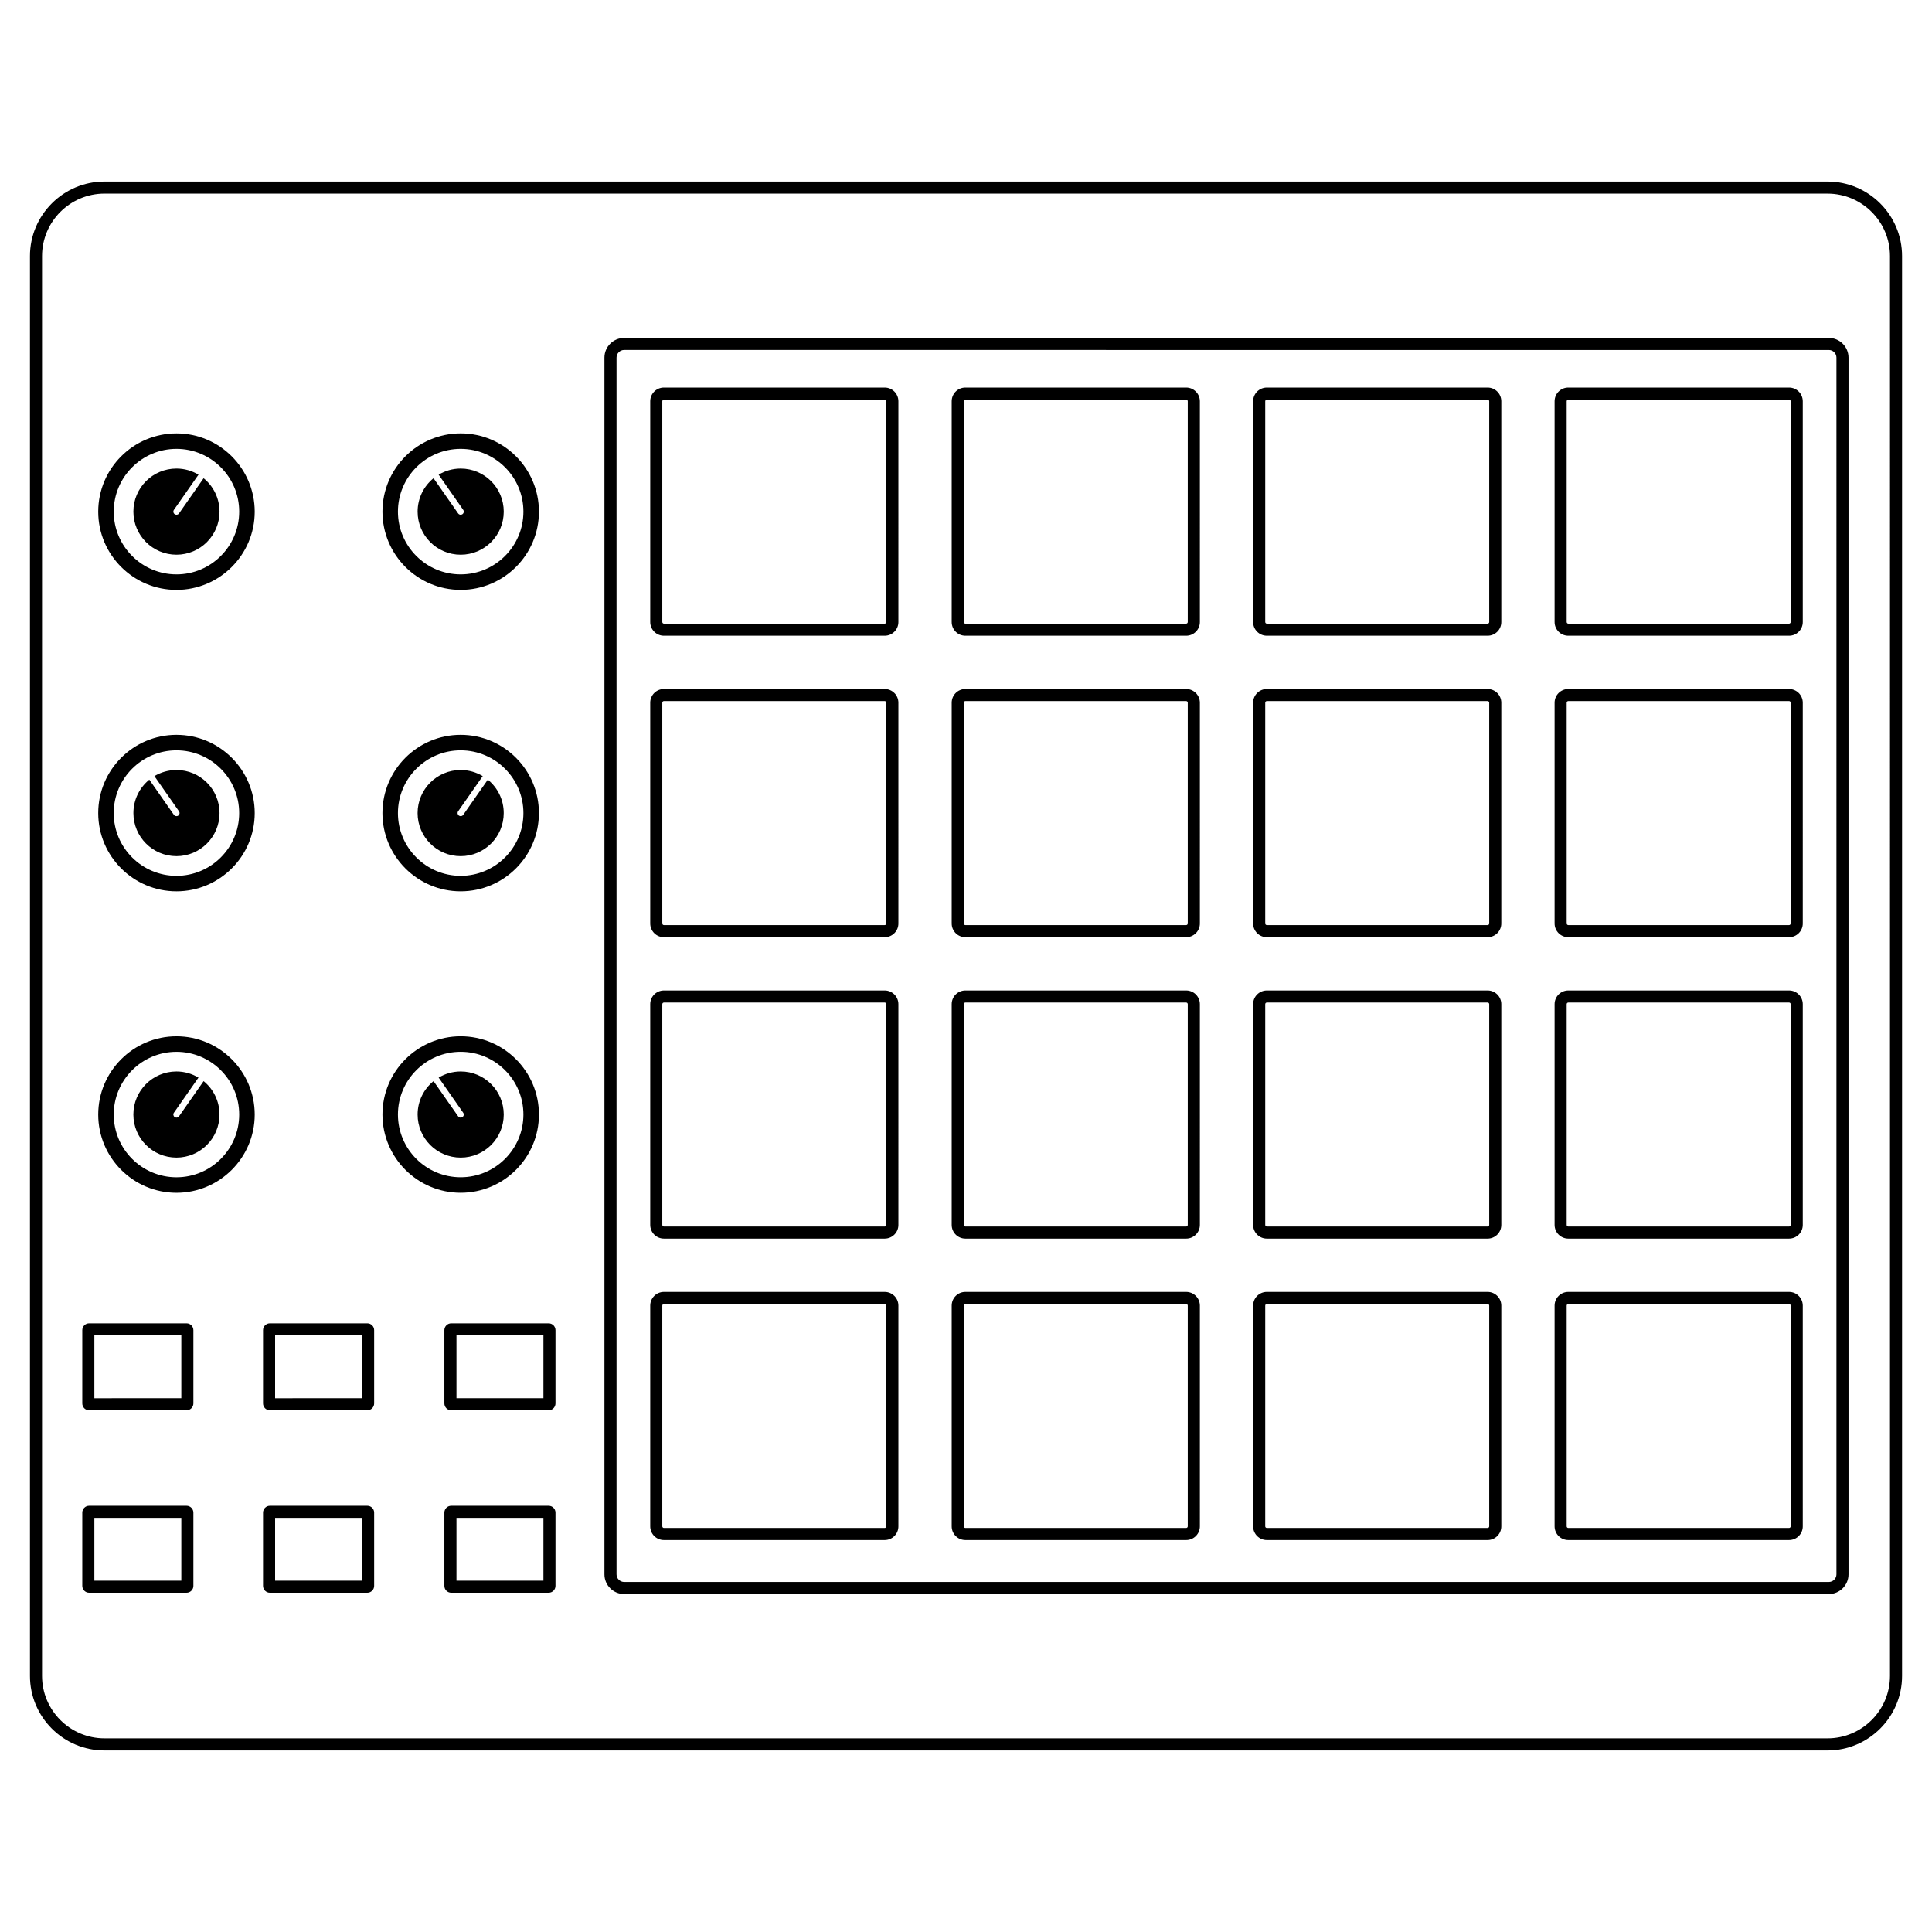 <svg height='300px' width='300px'  fill="#000000" xmlns="http://www.w3.org/2000/svg" xmlns:xlink="http://www.w3.org/1999/xlink" version="1.1" x="0px" y="0px" viewBox="0 0 100 100" enable-background="new 0 0 100 100" xml:space="preserve"><path d="M94.594,90.603H5.408c-2.127,0-3.857-1.73-3.857-3.857V13.254c0-2.127,1.73-3.857,3.857-3.857h89.186  c2.126,0,3.856,1.73,3.856,3.857v73.491C98.45,88.872,96.719,90.603,94.594,90.603L94.594,90.603z M5.408,10.021  c-1.782,0-3.232,1.45-3.232,3.232v73.491c0,1.782,1.45,3.232,3.232,3.232h89.186c1.781,0,3.231-1.45,3.231-3.232V13.254  c0-1.782-1.45-3.232-3.231-3.232H5.408L5.408,10.021z M45.792,20.685c0.046,0,0.084,0.038,0.084,0.084v11.427  c0,0.046-0.038,0.084-0.084,0.084H34.365c-0.046,0-0.084-0.038-0.084-0.084V20.769c0-0.046,0.038-0.084,0.084-0.084H45.792   M45.792,20.06H34.365c-0.392,0-0.709,0.317-0.709,0.709v11.427c0,0.392,0.317,0.709,0.709,0.709h11.427  c0.392,0,0.709-0.317,0.709-0.709V20.769C46.501,20.377,46.183,20.06,45.792,20.06L45.792,20.06z M45.792,67.494  c0.046,0,0.084,0.038,0.084,0.084v11.427c0,0.046-0.038,0.084-0.084,0.084H34.365c-0.046,0-0.084-0.038-0.084-0.084V67.578  c0-0.046,0.038-0.084,0.084-0.084H45.792 M45.792,66.869H34.365c-0.392,0-0.709,0.317-0.709,0.709v11.427  c0,0.392,0.317,0.709,0.709,0.709h11.427c0.392,0,0.709-0.317,0.709-0.709V67.578C46.501,67.187,46.183,66.869,45.792,66.869  L45.792,66.869z M45.792,51.891c0.046,0,0.084,0.038,0.084,0.084v11.427c0,0.047-0.038,0.084-0.084,0.084H34.365  c-0.046,0-0.084-0.037-0.084-0.084V51.975c0-0.046,0.038-0.084,0.084-0.084H45.792 M45.792,51.266H34.365  c-0.392,0-0.709,0.317-0.709,0.709v11.427c0,0.392,0.317,0.709,0.709,0.709h11.427c0.392,0,0.709-0.317,0.709-0.709V51.975  C46.501,51.583,46.183,51.266,45.792,51.266L45.792,51.266z M45.792,36.288c0.046,0,0.084,0.037,0.084,0.084v11.427  c0,0.046-0.038,0.083-0.084,0.083H34.365c-0.046,0-0.084-0.037-0.084-0.083V36.372c0-0.047,0.038-0.084,0.084-0.084H45.792   M45.792,35.663H34.365c-0.392,0-0.709,0.317-0.709,0.709v11.427c0,0.392,0.317,0.709,0.709,0.709h11.427  c0.392,0,0.709-0.317,0.709-0.709V36.372C46.501,35.98,46.183,35.663,45.792,35.663L45.792,35.663z M92.601,20.685  c0.046,0,0.084,0.038,0.084,0.084v11.427c0,0.046-0.038,0.084-0.084,0.084H81.175c-0.046,0-0.084-0.038-0.084-0.084V20.769  c0-0.046,0.038-0.084,0.084-0.084H92.601 M92.601,20.06H81.175c-0.392,0-0.709,0.317-0.709,0.709v11.427  c0,0.392,0.317,0.709,0.709,0.709h11.427c0.392,0,0.709-0.317,0.709-0.709V20.769C93.31,20.377,92.993,20.06,92.601,20.06  L92.601,20.06z M76.998,20.685c0.047,0,0.084,0.038,0.084,0.084v11.427c0,0.046-0.037,0.084-0.084,0.084H65.571  c-0.046,0-0.083-0.038-0.083-0.084V20.769c0-0.046,0.037-0.084,0.083-0.084H76.998 M76.998,20.06H65.571  c-0.392,0-0.709,0.317-0.709,0.709v11.427c0,0.392,0.317,0.709,0.709,0.709h11.427c0.392,0,0.709-0.317,0.709-0.709V20.769  C77.707,20.377,77.389,20.06,76.998,20.06L76.998,20.06z M61.395,20.685c0.046,0,0.083,0.038,0.083,0.084v11.427  c0,0.046-0.037,0.084-0.083,0.084H49.969c-0.047,0-0.084-0.038-0.084-0.084V20.769c0-0.046,0.037-0.084,0.084-0.084H61.395   M61.395,20.06H49.969c-0.392,0-0.709,0.317-0.709,0.709v11.427c0,0.392,0.317,0.709,0.709,0.709h11.427  c0.392,0,0.709-0.317,0.709-0.709V20.769C62.104,20.377,61.787,20.06,61.395,20.06L61.395,20.06z M92.601,36.288  c0.046,0,0.084,0.037,0.084,0.084v11.427c0,0.046-0.038,0.083-0.084,0.083H81.175c-0.046,0-0.084-0.037-0.084-0.083V36.372  c0-0.047,0.038-0.084,0.084-0.084H92.601 M92.601,35.663H81.175c-0.392,0-0.709,0.317-0.709,0.709v11.427  c0,0.392,0.317,0.709,0.709,0.709h11.427c0.392,0,0.709-0.317,0.709-0.709V36.372C93.31,35.98,92.993,35.663,92.601,35.663  L92.601,35.663z M76.998,36.288c0.047,0,0.084,0.037,0.084,0.084v11.427c0,0.046-0.037,0.083-0.084,0.083H65.571  c-0.046,0-0.083-0.037-0.083-0.083V36.372c0-0.047,0.037-0.084,0.083-0.084H76.998 M76.998,35.663H65.571  c-0.392,0-0.709,0.317-0.709,0.709v11.427c0,0.392,0.317,0.709,0.709,0.709h11.427c0.392,0,0.709-0.317,0.709-0.709V36.372  C77.707,35.98,77.389,35.663,76.998,35.663L76.998,35.663z M61.395,36.288c0.046,0,0.083,0.037,0.083,0.084v11.427  c0,0.046-0.037,0.083-0.083,0.083H49.969c-0.047,0-0.084-0.037-0.084-0.083V36.372c0-0.047,0.037-0.084,0.084-0.084H61.395   M61.395,35.663H49.969c-0.392,0-0.709,0.317-0.709,0.709v11.427c0,0.392,0.317,0.709,0.709,0.709h11.427  c0.392,0,0.709-0.317,0.709-0.709V36.372C62.104,35.98,61.787,35.663,61.395,35.663L61.395,35.663z M92.601,51.891  c0.046,0,0.084,0.038,0.084,0.084v11.427c0,0.047-0.038,0.084-0.084,0.084H81.175c-0.046,0-0.084-0.037-0.084-0.084V51.975  c0-0.046,0.038-0.084,0.084-0.084H92.601 M92.601,51.266H81.175c-0.392,0-0.709,0.317-0.709,0.709v11.427  c0,0.392,0.317,0.709,0.709,0.709h11.427c0.392,0,0.709-0.317,0.709-0.709V51.975C93.31,51.583,92.993,51.266,92.601,51.266  L92.601,51.266z M76.998,51.891c0.047,0,0.084,0.038,0.084,0.084v11.427c0,0.047-0.037,0.084-0.084,0.084H65.571  c-0.046,0-0.083-0.037-0.083-0.084V51.975c0-0.046,0.037-0.084,0.083-0.084H76.998 M76.998,51.266H65.571  c-0.392,0-0.709,0.317-0.709,0.709v11.427c0,0.392,0.317,0.709,0.709,0.709h11.427c0.392,0,0.709-0.317,0.709-0.709V51.975  C77.707,51.583,77.389,51.266,76.998,51.266L76.998,51.266z M61.395,51.891c0.046,0,0.083,0.038,0.083,0.084v11.427  c0,0.047-0.037,0.084-0.083,0.084H49.969c-0.047,0-0.084-0.037-0.084-0.084V51.975c0-0.046,0.037-0.084,0.084-0.084H61.395   M61.395,51.266H49.969c-0.392,0-0.709,0.317-0.709,0.709v11.427c0,0.392,0.317,0.709,0.709,0.709h11.427  c0.392,0,0.709-0.317,0.709-0.709V51.975C62.104,51.583,61.787,51.266,61.395,51.266L61.395,51.266z M92.601,67.494  c0.046,0,0.084,0.038,0.084,0.084v11.427c0,0.046-0.038,0.084-0.084,0.084H81.175c-0.046,0-0.084-0.038-0.084-0.084V67.578  c0-0.046,0.038-0.084,0.084-0.084H92.601 M92.601,66.869H81.175c-0.392,0-0.709,0.317-0.709,0.709v11.427  c0,0.392,0.317,0.709,0.709,0.709h11.427c0.392,0,0.709-0.317,0.709-0.709V67.578C93.31,67.187,92.993,66.869,92.601,66.869  L92.601,66.869z M76.998,67.494c0.047,0,0.084,0.038,0.084,0.084v11.427c0,0.046-0.037,0.084-0.084,0.084H65.571  c-0.046,0-0.083-0.038-0.083-0.084V67.578c0-0.046,0.037-0.084,0.083-0.084H76.998 M76.998,66.869H65.571  c-0.392,0-0.709,0.317-0.709,0.709v11.427c0,0.392,0.317,0.709,0.709,0.709h11.427c0.392,0,0.709-0.317,0.709-0.709V67.578  C77.707,67.187,77.389,66.869,76.998,66.869L76.998,66.869z M61.395,67.494c0.046,0,0.083,0.038,0.083,0.084v11.427  c0,0.046-0.037,0.084-0.083,0.084H49.969c-0.047,0-0.084-0.038-0.084-0.084V67.578c0-0.046,0.037-0.084,0.084-0.084H61.395   M61.395,66.869H49.969c-0.392,0-0.709,0.317-0.709,0.709v11.427c0,0.392,0.317,0.709,0.709,0.709h11.427  c0.392,0,0.709-0.317,0.709-0.709V67.578C62.104,67.187,61.787,66.869,61.395,66.869L61.395,66.869z M94.658,82.509h-62.35  c-0.563,0-1.022-0.458-1.022-1.021V18.512c0-0.563,0.459-1.021,1.022-1.021h62.35c0.563,0,1.021,0.458,1.021,1.021v62.976  C95.679,82.051,95.221,82.509,94.658,82.509L94.658,82.509z M32.308,18.115c-0.219,0-0.396,0.178-0.396,0.396v62.976  c0,0.219,0.178,0.396,0.396,0.396h62.35c0.219,0,0.396-0.178,0.396-0.396V18.512c0-0.219-0.178-0.396-0.396-0.396H32.308  L32.308,18.115z M18.742,69.121v3.251H14.24v-3.251H18.742 M19.012,68.495h-5.043c-0.195,0-0.354,0.159-0.354,0.354v3.793  c0,0.195,0.159,0.354,0.354,0.354h5.043c0.196,0,0.354-0.159,0.354-0.354V68.85C19.367,68.654,19.209,68.495,19.012,68.495  L19.012,68.495z M9.385,69.121v3.251H4.884v-3.251H9.385 M9.656,68.495H4.613c-0.196,0-0.354,0.159-0.354,0.354v3.793  c0,0.195,0.158,0.354,0.354,0.354h5.043c0.195,0,0.354-0.159,0.354-0.354V68.85C10.01,68.654,9.851,68.495,9.656,68.495  L9.656,68.495z M28.128,69.121v3.251h-4.501v-3.251H28.128 M28.398,68.495h-5.043c-0.195,0-0.354,0.159-0.354,0.354v3.793  c0,0.195,0.158,0.354,0.354,0.354h5.043c0.196,0,0.354-0.159,0.354-0.354V68.85C28.753,68.654,28.594,68.495,28.398,68.495  L28.398,68.495z M18.742,78.564v3.251H14.24v-3.251H18.742 M19.012,77.939h-5.043c-0.195,0-0.354,0.159-0.354,0.354v3.793  c0,0.195,0.159,0.354,0.354,0.354h5.043c0.196,0,0.354-0.158,0.354-0.354v-3.793C19.367,78.099,19.209,77.939,19.012,77.939  L19.012,77.939z M9.385,78.564v3.251H4.884v-3.251H9.385 M9.656,77.939H4.613c-0.196,0-0.354,0.159-0.354,0.354v3.793  c0,0.195,0.158,0.354,0.354,0.354h5.043c0.195,0,0.354-0.158,0.354-0.354v-3.793C10.01,78.099,9.851,77.939,9.656,77.939  L9.656,77.939z M28.128,78.564v3.251h-4.501v-3.251H28.128 M28.398,77.939h-5.043c-0.195,0-0.354,0.159-0.354,0.354v3.793  c0,0.195,0.158,0.354,0.354,0.354h5.043c0.196,0,0.354-0.158,0.354-0.354v-3.793C28.753,78.099,28.594,77.939,28.398,77.939  L28.398,77.939z M19.796,26.482c0,2.232,1.816,4.049,4.049,4.049c2.233,0,4.05-1.816,4.05-4.049c0-2.233-1.816-4.05-4.05-4.05  C21.612,22.433,19.796,24.249,19.796,26.482z M20.597,26.482c0-1.791,1.457-3.248,3.247-3.248c1.791,0,3.248,1.457,3.248,3.248  c0,1.79-1.457,3.247-3.248,3.247C22.054,29.729,20.597,28.272,20.597,26.482z M21.616,26.482c0,1.23,0.998,2.229,2.229,2.229  c1.231,0,2.229-0.998,2.229-2.229c0-1.231-0.998-2.229-2.229-2.229c-0.417,0-0.807,0.117-1.141,0.317l1.272,1.819  c0.051,0.073,0.033,0.173-0.039,0.224c-0.028,0.02-0.061,0.029-0.093,0.029c-0.05,0-0.1-0.024-0.131-0.068l-1.273-1.821  C21.937,25.161,21.616,25.784,21.616,26.482z M9.134,22.433c-2.233,0-4.05,1.816-4.05,4.05c0,2.232,1.816,4.049,4.05,4.049  c2.232,0,4.05-1.816,4.05-4.049C13.183,24.249,11.366,22.433,9.134,22.433z M9.134,29.729c-1.791,0-3.247-1.457-3.247-3.247  c0-1.791,1.456-3.248,3.247-3.248c1.79,0,3.247,1.457,3.247,3.248C12.381,28.272,10.924,29.729,9.134,29.729z M10.539,24.753  l-1.273,1.821c-0.031,0.044-0.081,0.068-0.132,0.068c-0.032,0-0.064-0.01-0.092-0.029c-0.073-0.051-0.091-0.15-0.04-0.224  l1.272-1.819c-0.334-0.2-0.723-0.317-1.141-0.317c-1.23,0-2.229,0.998-2.229,2.229c0,1.23,0.998,2.229,2.229,2.229  s2.229-0.998,2.229-2.229C11.362,25.784,11.041,25.161,10.539,24.753z M23.844,38.035c-2.232,0-4.049,1.817-4.049,4.05  c0,2.233,1.816,4.05,4.049,4.05c2.233,0,4.05-1.816,4.05-4.05C27.894,39.853,26.078,38.035,23.844,38.035z M23.844,45.333  c-1.79,0-3.247-1.457-3.247-3.248c0-1.79,1.457-3.247,3.247-3.247c1.791,0,3.248,1.457,3.248,3.247  C27.093,43.876,25.635,45.333,23.844,45.333z M25.25,40.355l-1.273,1.821c-0.031,0.045-0.081,0.068-0.132,0.068  c-0.032,0-0.063-0.009-0.092-0.028c-0.072-0.051-0.09-0.151-0.039-0.224l1.272-1.82c-0.334-0.199-0.724-0.316-1.142-0.316  c-1.23,0-2.229,0.998-2.229,2.229c0,1.231,0.998,2.229,2.229,2.229c1.231,0,2.229-0.997,2.229-2.229  C26.074,41.387,25.752,40.765,25.25,40.355z M5.084,42.085c0,2.233,1.816,4.05,4.05,4.05c2.232,0,4.05-1.816,4.05-4.05  c0-2.232-1.817-4.05-4.05-4.05C6.9,38.035,5.084,39.853,5.084,42.085z M5.886,42.085c0-1.79,1.456-3.247,3.247-3.247  c1.79,0,3.247,1.457,3.247,3.247c0,1.791-1.457,3.248-3.247,3.248C7.343,45.333,5.886,43.876,5.886,42.085z M6.905,42.085  c0,1.231,0.997,2.229,2.229,2.229c1.23,0,2.229-0.997,2.229-2.229c0-1.23-0.998-2.229-2.229-2.229c-0.418,0-0.808,0.117-1.142,0.316  l1.272,1.82c0.052,0.072,0.033,0.173-0.039,0.224c-0.028,0.02-0.06,0.028-0.092,0.028c-0.051,0-0.101-0.023-0.132-0.068  l-1.273-1.821C7.226,40.765,6.905,41.387,6.905,42.085z M19.796,57.688c0,2.232,1.816,4.05,4.049,4.05c2.233,0,4.05-1.817,4.05-4.05  c0-2.233-1.816-4.05-4.05-4.05C21.612,53.639,19.796,55.455,19.796,57.688z M20.597,57.688c0-1.791,1.457-3.247,3.247-3.247  c1.791,0,3.248,1.456,3.248,3.247c0,1.79-1.457,3.247-3.248,3.247C22.054,60.936,20.597,59.479,20.597,57.688z M21.616,57.688  c0,1.23,0.998,2.229,2.229,2.229c1.231,0,2.229-0.998,2.229-2.229c0-1.231-0.998-2.229-2.229-2.229  c-0.417,0-0.807,0.117-1.141,0.317l1.272,1.82c0.051,0.072,0.033,0.172-0.039,0.223c-0.028,0.02-0.061,0.029-0.093,0.029  c-0.05,0-0.1-0.023-0.131-0.068l-1.273-1.821C21.937,56.367,21.616,56.99,21.616,57.688z M9.134,53.639  c-2.233,0-4.05,1.816-4.05,4.05c0,2.232,1.816,4.05,4.05,4.05c2.232,0,4.05-1.817,4.05-4.05  C13.183,55.455,11.366,53.639,9.134,53.639z M9.134,60.936c-1.791,0-3.247-1.457-3.247-3.247c0-1.791,1.456-3.247,3.247-3.247  c1.79,0,3.247,1.456,3.247,3.247C12.381,59.479,10.924,60.936,9.134,60.936z M10.539,55.959L9.265,57.78  c-0.031,0.045-0.081,0.068-0.132,0.068c-0.032,0-0.064-0.01-0.092-0.029c-0.073-0.051-0.091-0.15-0.04-0.223l1.272-1.82  c-0.334-0.2-0.723-0.317-1.141-0.317c-1.23,0-2.229,0.998-2.229,2.229c0,1.23,0.998,2.229,2.229,2.229s2.229-0.998,2.229-2.229  C11.362,56.99,11.041,56.367,10.539,55.959z"></path></svg>